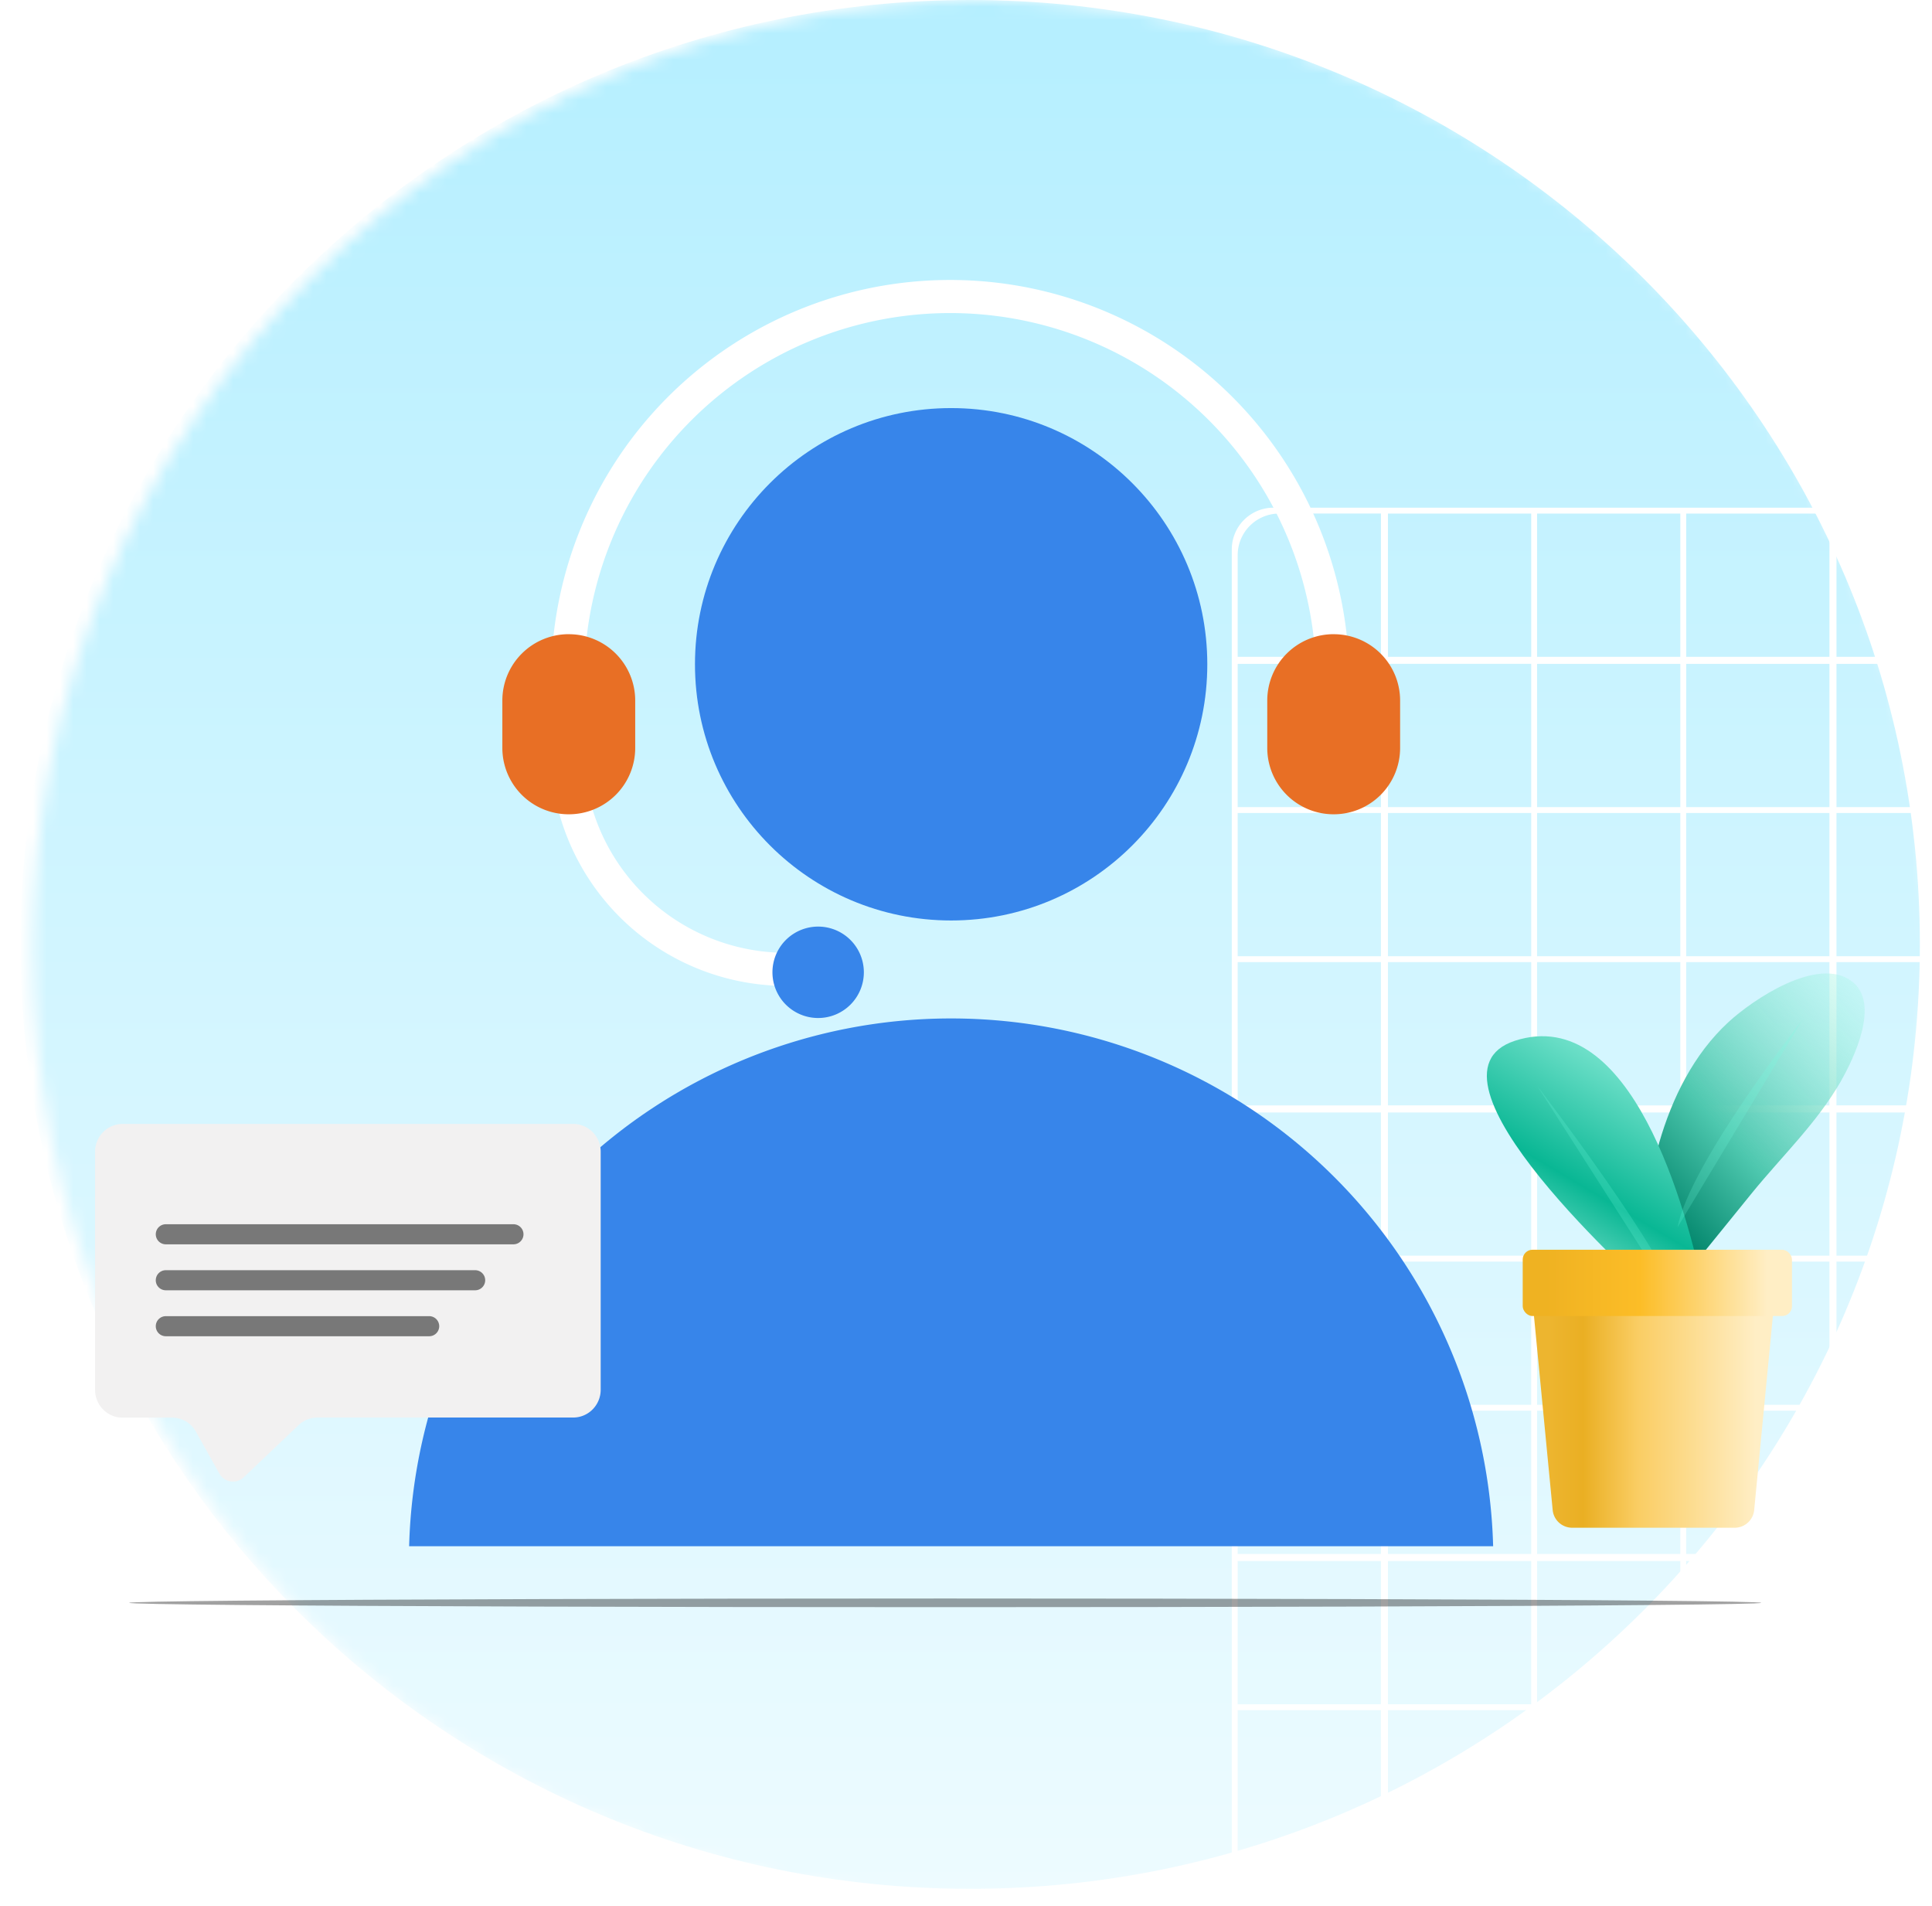 <svg xmlns="http://www.w3.org/2000/svg" width="145" height="143" fill="none" viewBox="0 0 145 143"><mask id="fs-ah05xb5m3a" style="mask-type:alpha" width="143" height="143" x="2" y="0" maskUnits="userSpaceOnUse"><path fill="url(#paint0_linear_7107_19344)" d="M73.713 142.573c39.371 0 71.287-31.916 71.287-71.286C145 31.917 113.084 0 73.713 0 34.343 0 2.427 31.916 2.427 71.287c0 39.37 31.916 71.286 71.286 71.286z"/></mask><g mask="url(#fs-ah05xb5m3a)"><path fill="url(#paint1_linear_7107_19344)" d="M72.812 141.74c39.365 0 71.277-31.729 71.277-70.87C144.089 31.73 112.177 0 72.812 0 33.446 0 1.534 31.73 1.534 70.87c0 39.141 31.912 70.87 71.278 70.87z"/><path fill="#fff" d="M95.578 38.097a3.129 3.129 0 00-3.13 3.128v176.903H272.48V38.097H95.578zM271.95 49.288H261.2v-10.75h10.751v10.75zm-89.266 67.324v-10.75h10.75v10.75h-10.75zm10.75.529v10.751h-10.75v-10.751h10.75zm-11.191-.529h-10.751v-10.75h10.751v10.75zm0 .529v10.751h-10.751v-10.751h10.751zm-11.279 10.751h-10.751v-10.751h10.751v10.751zm0 .44v10.751h-10.751v-10.751h10.751zm.528 0h10.751v10.751h-10.751v-10.751zm10.751 11.192v10.751h-10.751v-10.751h10.751zm.441 0h10.75v10.751h-10.75v-10.751zm0-.441v-10.751h10.75v10.751h-10.75zm11.191-10.751h10.751v10.751h-10.751v-10.751zm0-.44v-10.751h10.751v10.751h-10.751zm0-11.28v-10.75h10.751v10.75h-10.751zm0-11.191v-10.75h10.751v10.75h-10.751zm-.441 0h-10.75v-10.75h10.75v10.75zm-11.191 0h-10.751v-10.75h10.751v10.75zm-11.279 0h-10.751v-10.75h10.751v10.75zm0 .441v10.75h-10.751v-10.75h10.751zm-11.192 10.75h-10.751v-10.75h10.751v10.75zm0 .529v10.751h-10.751v-10.751h10.751zm0 11.191v10.751h-10.751v-10.751h10.751zm0 11.192v10.751h-10.751v-10.751h10.751zm.441 0h10.751v10.751h-10.751v-10.751zm10.751 11.279v10.751h-10.751v-10.751h10.751zm.528 0h10.751v10.751h-10.751v-10.751zm11.192 0h10.75v10.751h-10.75v-10.751zm11.191 0h10.751v10.751h-10.751v-10.751zm0-.528v-10.751h10.751v10.751h-10.751zm11.279-10.751h10.751v10.751h-10.751v-10.751zm0-.441v-10.751h10.751v10.751h-10.751zm0-11.191v-10.751h10.751v10.751h-10.751zm0-11.28v-10.75h10.751v10.75h-10.751zm0-11.191v-10.75h10.751v10.75h-10.751zm0-11.191V83.479h10.751v10.75h-10.751zm-.528 0h-10.751V83.479h10.751v10.75zm-11.192 0h-10.75V83.479h10.75v10.75zm-11.191 0h-10.751V83.479h10.751v10.75zm-11.279 0h-10.751V83.479h10.751v10.75zm-11.192 0h-10.751V83.479h10.751v10.75zm0 .44v10.751h-10.751v-10.75h10.751zm-11.191 10.751h-10.751v-10.75h10.751v10.75zm0 .441v10.75h-10.751v-10.75h10.751zm0 11.279v10.751h-10.751v-10.751h10.751zm0 11.191v10.751h-10.751v-10.751h10.751zm0 11.192v10.751h-10.751v-10.751h10.751zm0 11.279v10.751h-10.751v-10.751h10.751zm.44 0h10.751v10.751h-10.751v-10.751zm10.751 11.192v10.75h-10.751v-10.75h10.751zm.441 0h10.751v10.75h-10.751v-10.75zm11.279 0h10.751v10.75h-10.751v-10.75zm11.192 0h10.75v10.75h-10.75v-10.75zm11.191 0h10.751v10.75h-10.751v-10.75zm11.279 0h10.751v10.75h-10.751v-10.75zm0-.441v-10.751h10.751v10.751h-10.751zm11.192-10.751h10.751v10.751h-10.751v-10.751zm0-.528v-10.751h10.751v10.751h-10.751zm0-11.192v-10.751h10.751v10.751h-10.751zm0-11.191v-10.751h10.751v10.751h-10.751zm0-11.28v-10.75h10.751v10.75h-10.751zm0-11.191v-10.75h10.751v10.75h-10.751zm0-11.191V83.479h10.751v10.75h-10.751zm0-11.28V72.2h10.751v10.75h-10.751zm-.441 0h-10.751V72.2h10.751v10.75zm-11.279 0h-10.751V72.2h10.751v10.75zm-11.192 0h-10.75V72.2h10.75v10.75zm-11.191 0h-10.751V72.2h10.751v10.75zm-11.279 0h-10.751V72.2h10.751v10.75zm-11.192 0h-10.751V72.2h10.751v10.75zm-11.191 0h-10.751V72.2h10.751v10.75zm0 .529v10.75h-10.751V83.48h10.751zm-11.28 10.75h-10.75V83.48h10.75v10.75zm0 .441v10.751h-10.75v-10.75h10.75zm0 11.192v10.75h-10.75v-10.75h10.75zm0 11.279v10.751h-10.75v-10.751h10.75zm0 11.191v10.751h-10.75v-10.751h10.75zm0 11.192v10.751h-10.75v-10.751h10.75zm0 11.279v10.751h-10.75v-10.751h10.75zm0 11.192v10.75h-10.75v-10.75h10.75zm.529 0h10.751v10.75h-10.751v-10.75zm10.751 11.191v10.751h-10.751v-10.751h10.751zm.44 0h10.751v10.751h-10.751v-10.751zm11.192 0h10.751v10.751h-10.751v-10.751zm11.279 0h10.751v10.751h-10.751v-10.751zm11.192 0h10.75v10.751h-10.75v-10.751zm11.191 0h10.751v10.751h-10.751v-10.751zm11.279 0h10.751v10.751h-10.751v-10.751zm11.192 0h10.751v10.751h-10.751v-10.751zm0-.441v-10.75h10.751v10.75h-10.751zm11.191-10.75h10.751v10.75h-10.751v-10.75zm0-.441v-10.751h10.751v10.751h-10.751zm0-11.279v-10.751h10.751v10.751h-10.751zm0-11.192v-10.751h10.751v10.751h-10.751zm0-11.191v-10.751h10.751v10.751h-10.751zm0-11.28v-10.75h10.751v10.75h-10.751zm0-11.191v-10.75h10.751v10.75h-10.751zm0-11.191V83.479h10.751v10.75h-10.751zm0-11.28V72.2h10.751v10.75h-10.751zm0-11.191v-10.75h10.751v10.75h-10.751zm-.44 0h-10.751v-10.75h10.751v10.75zm-11.192 0h-10.751v-10.75h10.751v10.75zm-11.279 0h-10.751v-10.75h10.751v10.75zm-11.192 0h-10.75v-10.75h10.75v10.75zm-11.191 0h-10.751v-10.75h10.751v10.75zm-11.279 0h-10.751v-10.75h10.751v10.75zm-11.192 0h-10.751v-10.75h10.751v10.75zm-11.191 0h-10.751v-10.75h10.751v10.75zm-11.28 0h-10.75v-10.75h10.75v10.75zm0 .44V82.95h-10.75V72.2h10.75zM126.111 82.95H115.36V72.2h10.751v10.75zm0 .529v10.75H115.36V83.48h10.751zm0 11.191v10.751H115.36v-10.75h10.751zm0 11.192v10.75H115.36v-10.75h10.751zm0 11.279v10.751H115.36v-10.751h10.751zm0 11.191v10.751H115.36v-10.751h10.751zm0 11.192v10.751H115.36v-10.751h10.751zm0 11.279v10.751H115.36v-10.751h10.751zm0 11.192v10.75H115.36v-10.75h10.751zm0 11.191v10.751H115.36v-10.751h10.751zm.441 0h10.75v10.751h-10.75v-10.751zm10.75 11.279v10.751h-10.75v-10.751h10.75zm.529 0h10.751v10.751h-10.751v-10.751zm11.191 0h10.751v10.751h-10.751v-10.751zm11.192 0h10.751v10.751h-10.751v-10.751zm11.279 0h10.751v10.751h-10.751v-10.751zm11.192 0h10.75v10.751h-10.75v-10.751zm11.191 0h10.751v10.751h-10.751v-10.751zm11.279 0h10.751v10.751h-10.751v-10.751zm11.192 0h10.751v10.751h-10.751v-10.751zm11.191 0h10.751v10.751h-10.751v-10.751zm0-.528v-10.751h10.751v10.751h-10.751zm11.28-10.751h10.75v10.751h-10.75v-10.751zm0-.441v-10.75h10.75v10.75h-10.75zm0-11.191v-10.751h10.75v10.751h-10.75zm0-11.279v-10.751h10.75v10.751h-10.75zm0-11.192v-10.751h10.75v10.751h-10.75zm0-11.191v-10.751h10.75v10.751h-10.75zm0-11.28v-10.75h10.75v10.75h-10.75zm0-11.191v-10.75h10.75v10.75h-10.75zm0-11.191V83.479h10.75v10.75h-10.75zm0-11.28V72.2h10.75v10.75h-10.75zm0-11.191v-10.75h10.75v10.75h-10.75zm0-11.191V49.817h10.75v10.75h-10.75zm-.529 0h-10.751V49.817h10.751v10.75zm-11.191 0h-10.751V49.817h10.751v10.75zm-11.192 0h-10.751V49.817h10.751v10.75zm-11.279 0h-10.751V49.817h10.751v10.75zm-11.192 0h-10.75V49.817h10.75v10.75zm-11.191 0h-10.751V49.817h10.751v10.75zm-11.279 0h-10.751V49.817h10.751v10.75zm-11.192 0h-10.751V49.817h10.751v10.75zm-11.191 0h-10.751V49.817h10.751v10.75zm-11.28 0h-10.75V49.817h10.75v10.75zm-11.191 0H115.36V49.817h10.751v10.75zm0 .44v10.75H115.36v-10.75h10.751zm-11.191 10.75h-10.751v-10.75h10.751v10.75zm0 .442v10.75h-10.751V72.2h10.751zm0 11.279v10.75h-10.751V83.48h10.751zm0 11.191v10.751h-10.751v-10.75h10.751zm0 11.192v10.75h-10.751v-10.75h10.751zm0 11.279v10.751h-10.751v-10.751h10.751zm0 11.191v10.751h-10.751v-10.751h10.751zm0 11.192v10.751h-10.751v-10.751h10.751zm0 11.279v10.751h-10.751v-10.751h10.751zm0 11.192v10.75h-10.751v-10.75h10.751zm0 11.191v10.751h-10.751v-10.751h10.751zm0 11.279v10.751h-10.751v-10.751h10.751zm.44 0h10.751v10.751H115.36v-10.751zm10.751 11.192v10.751H115.36v-10.751h10.751zm.441 0h10.75v10.751h-10.75v-10.751zm11.279 0h10.751v10.751h-10.751v-10.751zm11.191 0h10.751v10.751h-10.751v-10.751zm11.192 0h10.751v10.751h-10.751v-10.751zm11.279 0h10.751v10.751h-10.751v-10.751zm11.192 0h10.75v10.751h-10.75v-10.751zm11.191 0h10.751v10.751h-10.751v-10.751zm11.279 0h10.751v10.751h-10.751v-10.751zm11.192 0h10.751v10.751h-10.751v-10.751zm11.191 0h10.751v10.751h-10.751v-10.751zm11.28 0h10.75v10.751h-10.75v-10.751zm0-.441v-10.751h10.75v10.751h-10.75zm11.191-10.751h10.751v10.751h-10.751v-10.751zm0-.528v-10.751h10.751v10.751h-10.751zm0-11.192v-10.75h10.751v10.75h-10.751zm0-11.191v-10.751h10.751v10.751h-10.751zm0-11.279v-10.751h10.751v10.751h-10.751zm0-11.192v-10.751h10.751v10.751h-10.751zm0-11.191v-10.751h10.751v10.751h-10.751zm0-11.28v-10.75h10.751v10.75h-10.751zm0-11.191v-10.75h10.751v10.75h-10.751zm0-11.191V83.479h10.751v10.75h-10.751zm0-11.28V72.2h10.751v10.75h-10.751zm0-11.191v-10.75h10.751v10.75h-10.751zm0-11.191V49.817h10.751v10.75h-10.751zm0-11.28v-10.75h10.751v10.75h-10.751zm-.441 0h-10.75v-10.75h10.75v10.75zm-11.279 0h-10.751v-10.75h10.751v10.75zm-11.191 0h-10.751v-10.75h10.751v10.75zm-11.192 0h-10.751v-10.75h10.751v10.75zm-11.279 0h-10.751v-10.75h10.751v10.75zm-11.192 0h-10.75v-10.75h10.75v10.75zm-11.191 0h-10.751v-10.75h10.751v10.75zm-11.279 0h-10.751v-10.75h10.751v10.75zm-11.192 0h-10.751v-10.75h10.751v10.75zm-11.191 0h-10.751v-10.75h10.751v10.75zm-11.28 0h-10.75v-10.75h10.75v10.75zm-11.191 0H115.36v-10.75h10.751v10.75zm-11.191 0h-10.751v-10.75h10.751v10.75zm0 .529v10.75h-10.751v-10.75h10.751zm-11.28 10.75H92.89v-10.75h10.75v10.75zm0 .441v10.75H92.89v-10.75h10.75zm0 11.191V82.95H92.89V72.2h10.75zm0 11.28v10.75H92.89V83.48h10.75zm0 11.191v10.751H92.89v-10.75h10.75zm0 11.192v10.75H92.89v-10.75h10.75zm0 11.279v10.751H92.89v-10.751h10.75zm0 11.191v10.751H92.89v-10.751h10.75zm0 11.192v10.751H92.89v-10.751h10.75zm0 11.279v10.751H92.89v-10.751h10.75zm0 11.192v10.75H92.89v-10.75h10.75zm0 11.191v10.751H92.89v-10.751h10.75zm0 11.279v10.751H92.89v-10.751h10.75zm0 11.192v10.751H92.89v-10.751h10.75zm.529 0h10.751v10.751h-10.751v-10.751zm10.751 11.191v10.751h-10.751v-10.751h10.751zm.44 0h10.751v10.751H115.36v-10.751zm11.192 0h10.75v10.751h-10.75v-10.751zm11.279 0h10.751v10.751h-10.751v-10.751zm11.191 0h10.751v10.751h-10.751v-10.751zm11.192 0h10.751v10.751h-10.751v-10.751zm11.279 0h10.751v10.751h-10.751v-10.751zm11.192 0h10.75v10.751h-10.75v-10.751zm11.191 0h10.751v10.751h-10.751v-10.751zm11.279 0h10.751v10.751h-10.751v-10.751zm11.192 0h10.751v10.751h-10.751v-10.751zm11.191 0h10.751v10.751h-10.751v-10.751zm11.28 0h10.75v10.751h-10.75v-10.751zm11.191 0h10.751v10.751h-10.751v-10.751zm0-.44v-10.751h10.751v10.751h-10.751zm11.191-10.751h10.751v10.751H261.2v-10.751zm0-.441v-10.751h10.751v10.751H261.2zm0-11.279v-10.751h10.751v10.751H261.2zm0-11.192v-10.75h10.751v10.75H261.2zm0-11.191v-10.751h10.751v10.751H261.2zm0-11.279v-10.751h10.751v10.751H261.2zm0-11.192v-10.751h10.751v10.751H261.2zm0-11.191v-10.751h10.751v10.751H261.2zm0-11.28v-10.75h10.751v10.75H261.2zm0-11.191v-10.75h10.751v10.75H261.2zm0-11.191V83.479h10.751v10.75H261.2zm0-11.28V72.2h10.751v10.75H261.2zm0-11.191v-10.75h10.751v10.75H261.2zm0-11.191V49.817h10.751v10.75H261.2zm-157.56-22.03v10.75H92.89v-7.622c0-1.728 1.4-3.129 3.128-3.129h7.622zm-10.75 168.31h10.75v10.751H92.89v-10.751zm168.31 10.751v-10.751h10.751v10.751H261.2z"/></g><g filter="url(#filter0_i_7107_19344)"><path fill="url(#paint2_linear_7107_19344)" d="M122.394 96.247c-.031-.008-.06-.013-.086-.032-.728-.528 1.317-9.522 1.51-10.189.974-3.364 2.587-6.638 5.182-9.04 1.837-1.7 6.744-5.025 9.29-3.07 2.145 1.65.135 5.793-.854 7.525-1.773 3.08-4.386 5.576-6.618 8.308-1.332 1.634-2.669 3.3-4.001 4.933-.095.124-.903 1.273-1.412 1.87-.233.275-.57.314-.919.225l-2.092-.53z"/></g><g filter="url(#filter1_i_7107_19344)"><path fill="url(#paint3_linear_7107_19344)" d="M125.328 98.946c1.088.234 2.059-.691 1.831-1.782-1.25-6-5.395-21.642-14.173-18.792-7.978 2.619 9.167 18.046 11.651 20.231.199.176.431.287.691.343z"/></g><path fill="#77FFE4" fill-opacity=".2" d="M115.376 81.493s10.266 13.4 10.383 16.234l-10.383-16.234zM135.254 76.558s-8.435 10.761-9.352 15.537l9.352-15.537z"/><path fill="url(#paint4_linear_7107_19344)" d="M114.824 95.614a1.47 1.47 0 011.464-1.612h15.609a1.47 1.47 0 011.464 1.612l-1.706 17.7a1.471 1.471 0 01-1.464 1.329h-12.197a1.47 1.47 0 01-1.463-1.329l-1.707-17.7z"/><g filter="url(#filter2_i_7107_19344)"><rect width="20.209" height="4.975" x="113.988" y="94.002" fill="url(#paint5_linear_7107_19344)" rx=".735"/></g><g filter="url(#filter3_di_7107_19344)"><path stroke="#fff" stroke-linecap="round" stroke-width="2.484" d="M59.08 70.465A16.445 16.445 0 0142.637 54.02"/></g><g filter="url(#filter4_dii_7107_19344)"><path fill="#3785EA" d="M71.384 68.074c10.618 0 19.226-8.608 19.226-19.225 0-10.618-8.608-19.226-19.226-19.226-10.618 0-19.225 8.608-19.225 19.226 0 10.617 8.607 19.225 19.225 19.225z"/></g><g filter="url(#filter5_dii_7107_19344)"><path fill="#3785EA" d="M112.063 115.032H30.706a40.693 40.693 0 0181.357 0z"/></g><g filter="url(#filter6_di_7107_19344)"><path stroke="#fff" stroke-linecap="round" stroke-width="2.484" d="M42.68 48.848a28.704 28.704 0 1157.407 0"/></g><g filter="url(#filter7_dii_7107_19344)"><path fill="#E86F25" d="M100.103 46.59h-.015a4.978 4.978 0 00-4.978 4.98v3.557a4.978 4.978 0 004.978 4.978h.015a4.978 4.978 0 004.978-4.978V51.57a4.978 4.978 0 00-4.978-4.978z"/></g><g filter="url(#filter8_dii_7107_19344)"><path fill="#E86F25" d="M42.696 46.59h-.015a4.978 4.978 0 00-4.979 4.98v3.557a4.978 4.978 0 004.979 4.978h.015a4.978 4.978 0 004.978-4.978V51.57a4.978 4.978 0 00-4.978-4.978z"/></g><g filter="url(#filter9_ii_7107_19344)"><path fill="#3785EA" d="M61.378 75.973a3.43 3.43 0 100-6.859 3.43 3.43 0 000 6.859z"/></g><g filter="url(#filter10_ii_7107_19344)"><path fill="#F2F1F1" d="M43.023 106.154H23.824c-.519.002-1.019.201-1.401.557l-4.128 3.925a1.168 1.168 0 01-1.835-.283l-1.758-3.14a2.037 2.037 0 00-1.789-1.051H9.196c-.547 0-1.07-.22-1.457-.612a2.1 2.1 0 01-.603-1.476V86.211c0-.554.217-1.085.603-1.476.386-.392.91-.612 1.457-.612h33.827c.546 0 1.07.22 1.456.612.387.391.604.922.604 1.476v17.855a2.1 2.1 0 01-.604 1.476c-.386.392-.91.612-1.456.612z"/></g><g filter="url(#filter11_dii_7107_19344)"><path fill="#787878" d="M11.736 92.138c0-.416.337-.753.753-.753h26.09a.753.753 0 110 1.507H12.49a.753.753 0 01-.754-.754z"/></g><g filter="url(#filter12_dii_7107_19344)"><path fill="#787878" d="M11.736 95.588c0-.417.337-.754.753-.754h23.216a.753.753 0 110 1.507H12.489a.753.753 0 01-.754-.753z"/></g><g filter="url(#filter13_dii_7107_19344)"><path fill="#787878" d="M11.736 99.037c0-.416.337-.754.753-.754h19.766a.753.753 0 110 1.507H12.49a.753.753 0 01-.754-.753z"/></g><g filter="url(#filter14_f_7107_19344)"><ellipse cx="70.941" cy="120.278" fill="#000" fill-opacity=".37" rx="61.246" ry=".325"/></g><defs><filter id="filter0_i_7107_19344" width="17.796" height="23.77" x="122.152" y="73.049" color-interpolation-filters="sRGB" filterUnits="userSpaceOnUse"><feFlood flood-opacity="0" result="BackgroundImageFix"/><feBlend in="SourceGraphic" in2="BackgroundImageFix" result="shape"/><feColorMatrix in="SourceAlpha" result="hardAlpha" values="0 0 0 0 0 0 0 0 0 0 0 0 0 0 0 0 0 0 127 0"/><feOffset dx=".705" dy="-.27"/><feGaussianBlur stdDeviation=".919"/><feComposite in2="hardAlpha" k2="-1" k3="1" operator="arithmetic"/><feColorMatrix values="0 0 0 0 0.113 0 0 0 0 0.617 0 0 0 0 0.586 0 0 0 1 0"/><feBlend in2="shape" result="effect1_innerShadow_7107_19344"/></filter><filter id="filter1_i_7107_19344" width="17.012" height="21.224" x="110.886" y="77.759" color-interpolation-filters="sRGB" filterUnits="userSpaceOnUse"><feFlood flood-opacity="0" result="BackgroundImageFix"/><feBlend in="SourceGraphic" in2="BackgroundImageFix" result="shape"/><feColorMatrix in="SourceAlpha" result="hardAlpha" values="0 0 0 0 0 0 0 0 0 0 0 0 0 0 0 0 0 0 127 0"/><feOffset dx=".705" dy="-.27"/><feGaussianBlur stdDeviation=".919"/><feComposite in2="hardAlpha" k2="-1" k3="1" operator="arithmetic"/><feColorMatrix values="0 0 0 0 0.1 0 0 0 0 0.683 0 0 0 0 0.556 0 0 0 1 0"/><feBlend in2="shape" result="effect1_innerShadow_7107_19344"/></filter><filter id="filter2_i_7107_19344" width="20.503" height="5.196" x="113.988" y="93.781" color-interpolation-filters="sRGB" filterUnits="userSpaceOnUse"><feFlood flood-opacity="0" result="BackgroundImageFix"/><feBlend in="SourceGraphic" in2="BackgroundImageFix" result="shape"/><feColorMatrix in="SourceAlpha" result="hardAlpha" values="0 0 0 0 0 0 0 0 0 0 0 0 0 0 0 0 0 0 127 0"/><feOffset dx=".294" dy="-.221"/><feGaussianBlur stdDeviation=".257"/><feComposite in2="hardAlpha" k2="-1" k3="1" operator="arithmetic"/><feColorMatrix values="0 0 0 0 0.833 0 0 0 0 0.604 0 0 0 0 0.056 0 0 0 1 0"/><feBlend in2="shape" result="effect1_innerShadow_7107_19344"/></filter><filter id="filter3_di_7107_19344" width="23.334" height="24.729" x="39.191" y="52.117" color-interpolation-filters="sRGB" filterUnits="userSpaceOnUse"><feFlood flood-opacity="0" result="BackgroundImageFix"/><feColorMatrix in="SourceAlpha" result="hardAlpha" values="0 0 0 0 0 0 0 0 0 0 0 0 0 0 0 0 0 0 127 0"/><feOffset dy="2.937"/><feGaussianBlur stdDeviation="1.101"/><feColorMatrix values="0 0 0 0 0 0 0 0 0 0 0 0 0 0 0 0 0 0 0.18 0"/><feBlend in2="BackgroundImageFix" result="effect1_dropShadow_7107_19344"/><feBlend in="SourceGraphic" in2="effect1_dropShadow_7107_19344" result="shape"/><feColorMatrix in="SourceAlpha" result="hardAlpha" values="0 0 0 0 0 0 0 0 0 0 0 0 0 0 0 0 0 0 127 0"/><feOffset dx="-.073" dy="-.661"/><feGaussianBlur stdDeviation=".955"/><feComposite in2="hardAlpha" k2="-1" k3="1" operator="arithmetic"/><feColorMatrix values="0 0 0 0 0.642 0 0 0 0 0.704 0 0 0 0 0.762 0 0 0 1 0"/><feBlend in2="shape" result="effect2_innerShadow_7107_19344"/></filter><filter id="filter4_dii_7107_19344" width="44.451" height="44.451" x="49.159" y="27.623" color-interpolation-filters="sRGB" filterUnits="userSpaceOnUse"><feFlood flood-opacity="0" result="BackgroundImageFix"/><feColorMatrix in="SourceAlpha" result="hardAlpha" values="0 0 0 0 0 0 0 0 0 0 0 0 0 0 0 0 0 0 127 0"/><feOffset dy="1"/><feGaussianBlur stdDeviation="1.5"/><feComposite in2="hardAlpha" operator="out"/><feColorMatrix values="0 0 0 0 0 0 0 0 0 0 0 0 0 0 0 0 0 0 0.25 0"/><feBlend in2="BackgroundImageFix" result="effect1_dropShadow_7107_19344"/><feBlend in="SourceGraphic" in2="effect1_dropShadow_7107_19344" result="shape"/><feColorMatrix in="SourceAlpha" result="hardAlpha" values="0 0 0 0 0 0 0 0 0 0 0 0 0 0 0 0 0 0 127 0"/><feOffset dy="1"/><feGaussianBlur stdDeviation="1"/><feComposite in2="hardAlpha" k2="-1" k3="1" operator="arithmetic"/><feColorMatrix values="0 0 0 0 0 0 0 0 0 0 0 0 0 0 0 0 0 0 0.25 0"/><feBlend in2="shape" result="effect2_innerShadow_7107_19344"/><feColorMatrix in="SourceAlpha" result="hardAlpha" values="0 0 0 0 0 0 0 0 0 0 0 0 0 0 0 0 0 0 127 0"/><feOffset dy="-1"/><feGaussianBlur stdDeviation=".5"/><feComposite in2="hardAlpha" k2="-1" k3="1" operator="arithmetic"/><feColorMatrix values="0 0 0 0 1 0 0 0 0 1 0 0 0 0 1 0 0 0 0.25 0"/><feBlend in2="effect2_innerShadow_7107_19344" result="effect3_innerShadow_7107_19344"/></filter><filter id="filter5_dii_7107_19344" width="87.357" height="45.591" x="27.706" y="73.441" color-interpolation-filters="sRGB" filterUnits="userSpaceOnUse"><feFlood flood-opacity="0" result="BackgroundImageFix"/><feColorMatrix in="SourceAlpha" result="hardAlpha" values="0 0 0 0 0 0 0 0 0 0 0 0 0 0 0 0 0 0 127 0"/><feOffset dy="1"/><feGaussianBlur stdDeviation="1.5"/><feComposite in2="hardAlpha" operator="out"/><feColorMatrix values="0 0 0 0 0 0 0 0 0 0 0 0 0 0 0 0 0 0 0.25 0"/><feBlend in2="BackgroundImageFix" result="effect1_dropShadow_7107_19344"/><feBlend in="SourceGraphic" in2="effect1_dropShadow_7107_19344" result="shape"/><feColorMatrix in="SourceAlpha" result="hardAlpha" values="0 0 0 0 0 0 0 0 0 0 0 0 0 0 0 0 0 0 127 0"/><feOffset dy="1"/><feGaussianBlur stdDeviation="1.5"/><feComposite in2="hardAlpha" k2="-1" k3="1" operator="arithmetic"/><feColorMatrix values="0 0 0 0 0 0 0 0 0 0 0 0 0 0 0 0 0 0 0.25 0"/><feBlend in2="shape" result="effect2_innerShadow_7107_19344"/><feColorMatrix in="SourceAlpha" result="hardAlpha" values="0 0 0 0 0 0 0 0 0 0 0 0 0 0 0 0 0 0 127 0"/><feOffset dy="-1"/><feGaussianBlur stdDeviation="1.5"/><feComposite in2="hardAlpha" k2="-1" k3="1" operator="arithmetic"/><feColorMatrix values="0 0 0 0 1 0 0 0 0 1 0 0 0 0 1 0 0 0 0.25 0"/><feBlend in2="effect2_innerShadow_7107_19344" result="effect3_innerShadow_7107_19344"/></filter><filter id="filter6_di_7107_19344" width="64.297" height="36.988" x="39.236" y="18.241" color-interpolation-filters="sRGB" filterUnits="userSpaceOnUse"><feFlood flood-opacity="0" result="BackgroundImageFix"/><feColorMatrix in="SourceAlpha" result="hardAlpha" values="0 0 0 0 0 0 0 0 0 0 0 0 0 0 0 0 0 0 127 0"/><feOffset dy="2.937"/><feGaussianBlur stdDeviation="1.101"/><feColorMatrix values="0 0 0 0 0 0 0 0 0 0 0 0 0 0 0 0 0 0 0.18 0"/><feBlend in2="BackgroundImageFix" result="effect1_dropShadow_7107_19344"/><feBlend in="SourceGraphic" in2="effect1_dropShadow_7107_19344" result="shape"/><feColorMatrix in="SourceAlpha" result="hardAlpha" values="0 0 0 0 0 0 0 0 0 0 0 0 0 0 0 0 0 0 127 0"/><feOffset dx="-.073" dy="-.661"/><feGaussianBlur stdDeviation=".955"/><feComposite in2="hardAlpha" k2="-1" k3="1" operator="arithmetic"/><feColorMatrix values="0 0 0 0 0.642 0 0 0 0 0.704 0 0 0 0 0.762 0 0 0 1 0"/><feBlend in2="shape" result="effect2_innerShadow_7107_19344"/></filter><filter id="filter7_dii_7107_19344" width="15.972" height="19.515" x="92.11" y="44.591" color-interpolation-filters="sRGB" filterUnits="userSpaceOnUse"><feFlood flood-opacity="0" result="BackgroundImageFix"/><feColorMatrix in="SourceAlpha" result="hardAlpha" values="0 0 0 0 0 0 0 0 0 0 0 0 0 0 0 0 0 0 127 0"/><feOffset dy="1"/><feGaussianBlur stdDeviation="1.5"/><feComposite in2="hardAlpha" operator="out"/><feColorMatrix values="0 0 0 0 0 0 0 0 0 0 0 0 0 0 0 0 0 0 0.25 0"/><feBlend in2="BackgroundImageFix" result="effect1_dropShadow_7107_19344"/><feBlend in="SourceGraphic" in2="effect1_dropShadow_7107_19344" result="shape"/><feColorMatrix in="SourceAlpha" result="hardAlpha" values="0 0 0 0 0 0 0 0 0 0 0 0 0 0 0 0 0 0 127 0"/><feOffset dy="1"/><feGaussianBlur stdDeviation="1"/><feComposite in2="hardAlpha" k2="-1" k3="1" operator="arithmetic"/><feColorMatrix values="0 0 0 0 0 0 0 0 0 0 0 0 0 0 0 0 0 0 0.25 0"/><feBlend in2="shape" result="effect2_innerShadow_7107_19344"/><feColorMatrix in="SourceAlpha" result="hardAlpha" values="0 0 0 0 0 0 0 0 0 0 0 0 0 0 0 0 0 0 127 0"/><feOffset dy="-1"/><feGaussianBlur stdDeviation=".5"/><feComposite in2="hardAlpha" k2="-1" k3="1" operator="arithmetic"/><feColorMatrix values="0 0 0 0 1 0 0 0 0 1 0 0 0 0 1 0 0 0 0.25 0"/><feBlend in2="effect2_innerShadow_7107_19344" result="effect3_innerShadow_7107_19344"/></filter><filter id="filter8_dii_7107_19344" width="15.972" height="19.515" x="34.702" y="44.591" color-interpolation-filters="sRGB" filterUnits="userSpaceOnUse"><feFlood flood-opacity="0" result="BackgroundImageFix"/><feColorMatrix in="SourceAlpha" result="hardAlpha" values="0 0 0 0 0 0 0 0 0 0 0 0 0 0 0 0 0 0 127 0"/><feOffset dy="1"/><feGaussianBlur stdDeviation="1.5"/><feComposite in2="hardAlpha" operator="out"/><feColorMatrix values="0 0 0 0 0 0 0 0 0 0 0 0 0 0 0 0 0 0 0.25 0"/><feBlend in2="BackgroundImageFix" result="effect1_dropShadow_7107_19344"/><feBlend in="SourceGraphic" in2="effect1_dropShadow_7107_19344" result="shape"/><feColorMatrix in="SourceAlpha" result="hardAlpha" values="0 0 0 0 0 0 0 0 0 0 0 0 0 0 0 0 0 0 127 0"/><feOffset dy="1"/><feGaussianBlur stdDeviation="1"/><feComposite in2="hardAlpha" k2="-1" k3="1" operator="arithmetic"/><feColorMatrix values="0 0 0 0 0 0 0 0 0 0 0 0 0 0 0 0 0 0 0.25 0"/><feBlend in2="shape" result="effect2_innerShadow_7107_19344"/><feColorMatrix in="SourceAlpha" result="hardAlpha" values="0 0 0 0 0 0 0 0 0 0 0 0 0 0 0 0 0 0 127 0"/><feOffset dy="-1"/><feGaussianBlur stdDeviation=".5"/><feComposite in2="hardAlpha" k2="-1" k3="1" operator="arithmetic"/><feColorMatrix values="0 0 0 0 1 0 0 0 0 1 0 0 0 0 1 0 0 0 0.25 0"/><feBlend in2="effect2_innerShadow_7107_19344" result="effect3_innerShadow_7107_19344"/></filter><filter id="filter9_ii_7107_19344" width="6.892" height="7.425" x="57.915" y="68.712" color-interpolation-filters="sRGB" filterUnits="userSpaceOnUse"><feFlood flood-opacity="0" result="BackgroundImageFix"/><feBlend in="SourceGraphic" in2="BackgroundImageFix" result="shape"/><feColorMatrix in="SourceAlpha" result="hardAlpha" values="0 0 0 0 0 0 0 0 0 0 0 0 0 0 0 0 0 0 127 0"/><feOffset dy=".822"/><feGaussianBlur stdDeviation=".082"/><feComposite in2="hardAlpha" k2="-1" k3="1" operator="arithmetic"/><feColorMatrix values="0 0 0 0 0.248 0 0 0 0 0.565 0 0 0 0 0.975 0 0 0 1 0"/><feBlend in2="shape" result="effect1_innerShadow_7107_19344"/><feColorMatrix in="SourceAlpha" result="hardAlpha" values="0 0 0 0 0 0 0 0 0 0 0 0 0 0 0 0 0 0 127 0"/><feOffset dx="-.033" dy="-.403"/><feGaussianBlur stdDeviation=".411"/><feComposite in2="hardAlpha" k2="-1" k3="1" operator="arithmetic"/><feColorMatrix values="0 0 0 0 0.095 0 0 0 0 0.339 0 0 0 0 0.654 0 0 0 1 0"/><feBlend in2="effect1_innerShadow_7107_19344" result="effect2_innerShadow_7107_19344"/></filter><filter id="filter10_ii_7107_19344" width="38.473" height="27.409" x="7.048" y="84.035" color-interpolation-filters="sRGB" filterUnits="userSpaceOnUse"><feFlood flood-opacity="0" result="BackgroundImageFix"/><feBlend in="SourceGraphic" in2="BackgroundImageFix" result="shape"/><feColorMatrix in="SourceAlpha" result="hardAlpha" values="0 0 0 0 0 0 0 0 0 0 0 0 0 0 0 0 0 0 127 0"/><feOffset dx=".439" dy=".482"/><feGaussianBlur stdDeviation=".263"/><feComposite in2="hardAlpha" k2="-1" k3="1" operator="arithmetic"/><feColorMatrix values="0 0 0 0 1 0 0 0 0 1 0 0 0 0 1 0 0 0 1 0"/><feBlend in2="shape" result="effect1_innerShadow_7107_19344"/><feColorMatrix in="SourceAlpha" result="hardAlpha" values="0 0 0 0 0 0 0 0 0 0 0 0 0 0 0 0 0 0 127 0"/><feOffset dx="-.439" dy="-.263"/><feGaussianBlur stdDeviation=".044"/><feComposite in2="hardAlpha" k2="-1" k3="1" operator="arithmetic"/><feColorMatrix values="0 0 0 0 0.833 0 0 0 0 0.833 0 0 0 0 0.833 0 0 0 1 0"/><feBlend in2="effect1_innerShadow_7107_19344" result="effect2_innerShadow_7107_19344"/></filter><filter id="filter11_dii_7107_19344" width="29.352" height="3.261" x="10.858" y="90.946" color-interpolation-filters="sRGB" filterUnits="userSpaceOnUse"><feFlood flood-opacity="0" result="BackgroundImageFix"/><feColorMatrix in="SourceAlpha" result="hardAlpha" values="0 0 0 0 0 0 0 0 0 0 0 0 0 0 0 0 0 0 127 0"/><feOffset dy=".439"/><feGaussianBlur stdDeviation=".439"/><feColorMatrix values="0 0 0 0 0 0 0 0 0 0 0 0 0 0 0 0 0 0 0.25 0"/><feBlend in2="BackgroundImageFix" result="effect1_dropShadow_7107_19344"/><feBlend in="SourceGraphic" in2="effect1_dropShadow_7107_19344" result="shape"/><feColorMatrix in="SourceAlpha" result="hardAlpha" values="0 0 0 0 0 0 0 0 0 0 0 0 0 0 0 0 0 0 127 0"/><feOffset dy=".219"/><feGaussianBlur stdDeviation=".066"/><feComposite in2="hardAlpha" k2="-1" k3="1" operator="arithmetic"/><feColorMatrix values="0 0 0 0 0.787 0 0 0 0 0.787 0 0 0 0 0.787 0 0 0 1 0"/><feBlend in2="shape" result="effect2_innerShadow_7107_19344"/><feColorMatrix in="SourceAlpha" result="hardAlpha" values="0 0 0 0 0 0 0 0 0 0 0 0 0 0 0 0 0 0 127 0"/><feOffset dx="-.044" dy="-.175"/><feGaussianBlur stdDeviation=".044"/><feComposite in2="hardAlpha" k2="-1" k3="1" operator="arithmetic"/><feColorMatrix values="0 0 0 0 0.325 0 0 0 0 0.325 0 0 0 0 0.325 0 0 0 1 0"/><feBlend in2="effect2_innerShadow_7107_19344" result="effect3_innerShadow_7107_19344"/></filter><filter id="filter12_dii_7107_19344" width="26.477" height="3.261" x="10.858" y="94.395" color-interpolation-filters="sRGB" filterUnits="userSpaceOnUse"><feFlood flood-opacity="0" result="BackgroundImageFix"/><feColorMatrix in="SourceAlpha" result="hardAlpha" values="0 0 0 0 0 0 0 0 0 0 0 0 0 0 0 0 0 0 127 0"/><feOffset dy=".439"/><feGaussianBlur stdDeviation=".439"/><feColorMatrix values="0 0 0 0 0 0 0 0 0 0 0 0 0 0 0 0 0 0 0.25 0"/><feBlend in2="BackgroundImageFix" result="effect1_dropShadow_7107_19344"/><feBlend in="SourceGraphic" in2="effect1_dropShadow_7107_19344" result="shape"/><feColorMatrix in="SourceAlpha" result="hardAlpha" values="0 0 0 0 0 0 0 0 0 0 0 0 0 0 0 0 0 0 127 0"/><feOffset dy=".219"/><feGaussianBlur stdDeviation=".066"/><feComposite in2="hardAlpha" k2="-1" k3="1" operator="arithmetic"/><feColorMatrix values="0 0 0 0 0.787 0 0 0 0 0.787 0 0 0 0 0.787 0 0 0 1 0"/><feBlend in2="shape" result="effect2_innerShadow_7107_19344"/><feColorMatrix in="SourceAlpha" result="hardAlpha" values="0 0 0 0 0 0 0 0 0 0 0 0 0 0 0 0 0 0 127 0"/><feOffset dx="-.044" dy="-.175"/><feGaussianBlur stdDeviation=".044"/><feComposite in2="hardAlpha" k2="-1" k3="1" operator="arithmetic"/><feColorMatrix values="0 0 0 0 0.325 0 0 0 0 0.325 0 0 0 0 0.325 0 0 0 1 0"/><feBlend in2="effect2_innerShadow_7107_19344" result="effect3_innerShadow_7107_19344"/></filter><filter id="filter13_dii_7107_19344" width="23.027" height="3.261" x="10.858" y="97.845" color-interpolation-filters="sRGB" filterUnits="userSpaceOnUse"><feFlood flood-opacity="0" result="BackgroundImageFix"/><feColorMatrix in="SourceAlpha" result="hardAlpha" values="0 0 0 0 0 0 0 0 0 0 0 0 0 0 0 0 0 0 127 0"/><feOffset dy=".439"/><feGaussianBlur stdDeviation=".439"/><feColorMatrix values="0 0 0 0 0 0 0 0 0 0 0 0 0 0 0 0 0 0 0.25 0"/><feBlend in2="BackgroundImageFix" result="effect1_dropShadow_7107_19344"/><feBlend in="SourceGraphic" in2="effect1_dropShadow_7107_19344" result="shape"/><feColorMatrix in="SourceAlpha" result="hardAlpha" values="0 0 0 0 0 0 0 0 0 0 0 0 0 0 0 0 0 0 127 0"/><feOffset dy=".219"/><feGaussianBlur stdDeviation=".066"/><feComposite in2="hardAlpha" k2="-1" k3="1" operator="arithmetic"/><feColorMatrix values="0 0 0 0 0.787 0 0 0 0 0.787 0 0 0 0 0.787 0 0 0 1 0"/><feBlend in2="shape" result="effect2_innerShadow_7107_19344"/><feColorMatrix in="SourceAlpha" result="hardAlpha" values="0 0 0 0 0 0 0 0 0 0 0 0 0 0 0 0 0 0 127 0"/><feOffset dx="-.044" dy="-.175"/><feGaussianBlur stdDeviation=".044"/><feComposite in2="hardAlpha" k2="-1" k3="1" operator="arithmetic"/><feColorMatrix values="0 0 0 0 0.325 0 0 0 0 0.325 0 0 0 0 0.325 0 0 0 1 0"/><feBlend in2="effect2_innerShadow_7107_19344" result="effect3_innerShadow_7107_19344"/></filter><filter id="filter14_f_7107_19344" width="124.522" height="2.679" x="8.68" y="118.938" color-interpolation-filters="sRGB" filterUnits="userSpaceOnUse"><feFlood flood-opacity="0" result="BackgroundImageFix"/><feBlend in="SourceGraphic" in2="BackgroundImageFix" result="shape"/><feGaussianBlur result="effect1_foregroundBlur_7107_19344" stdDeviation=".507"/></filter><linearGradient id="paint0_linear_7107_19344" x1="73.713" x2="73.713" y1="0" y2="142.573" gradientUnits="userSpaceOnUse"><stop stop-color="#B5EFFF"/><stop offset="1" stop-color="#E7F8FE"/></linearGradient><linearGradient id="paint1_linear_7107_19344" x1="72.812" x2="72.812" y1="0" y2="141.74" gradientUnits="userSpaceOnUse"><stop stop-color="#B5EFFF"/><stop offset="1" stop-color="#EDFBFF"/></linearGradient><linearGradient id="paint2_linear_7107_19344" x1="141.72" x2="122.686" y1="73.686" y2="90.779" gradientUnits="userSpaceOnUse"><stop stop-color="#BAFFF1" stop-opacity=".26"/><stop offset=".682" stop-color="#4DC7AE"/><stop offset=".969" stop-color="#06896F"/></linearGradient><linearGradient id="paint3_linear_7107_19344" x1="133.251" x2="121.676" y1="80.319" y2="99.813" gradientUnits="userSpaceOnUse"><stop stop-color="#B7FDEF"/><stop offset=".682" stop-color="#09B794"/><stop offset=".969" stop-color="#7EE0CC"/></linearGradient><linearGradient id="paint4_linear_7107_19344" x1="133.517" x2="116.014" y1="107.59" y2="107.59" gradientUnits="userSpaceOnUse"><stop offset=".099" stop-color="#FFEEC5"/><stop offset=".607" stop-color="#FACD63"/><stop offset=".839" stop-color="#EAAF23"/><stop offset=".984" stop-color="#EDB52F"/></linearGradient><linearGradient id="paint5_linear_7107_19344" x1="134.197" x2="115.43" y1="97.277" y2="97.277" gradientUnits="userSpaceOnUse"><stop offset=".099" stop-color="#FFEEC5"/><stop offset=".607" stop-color="#FCBD27"/><stop offset=".984" stop-color="#EFB222"/></linearGradient></defs></svg>
